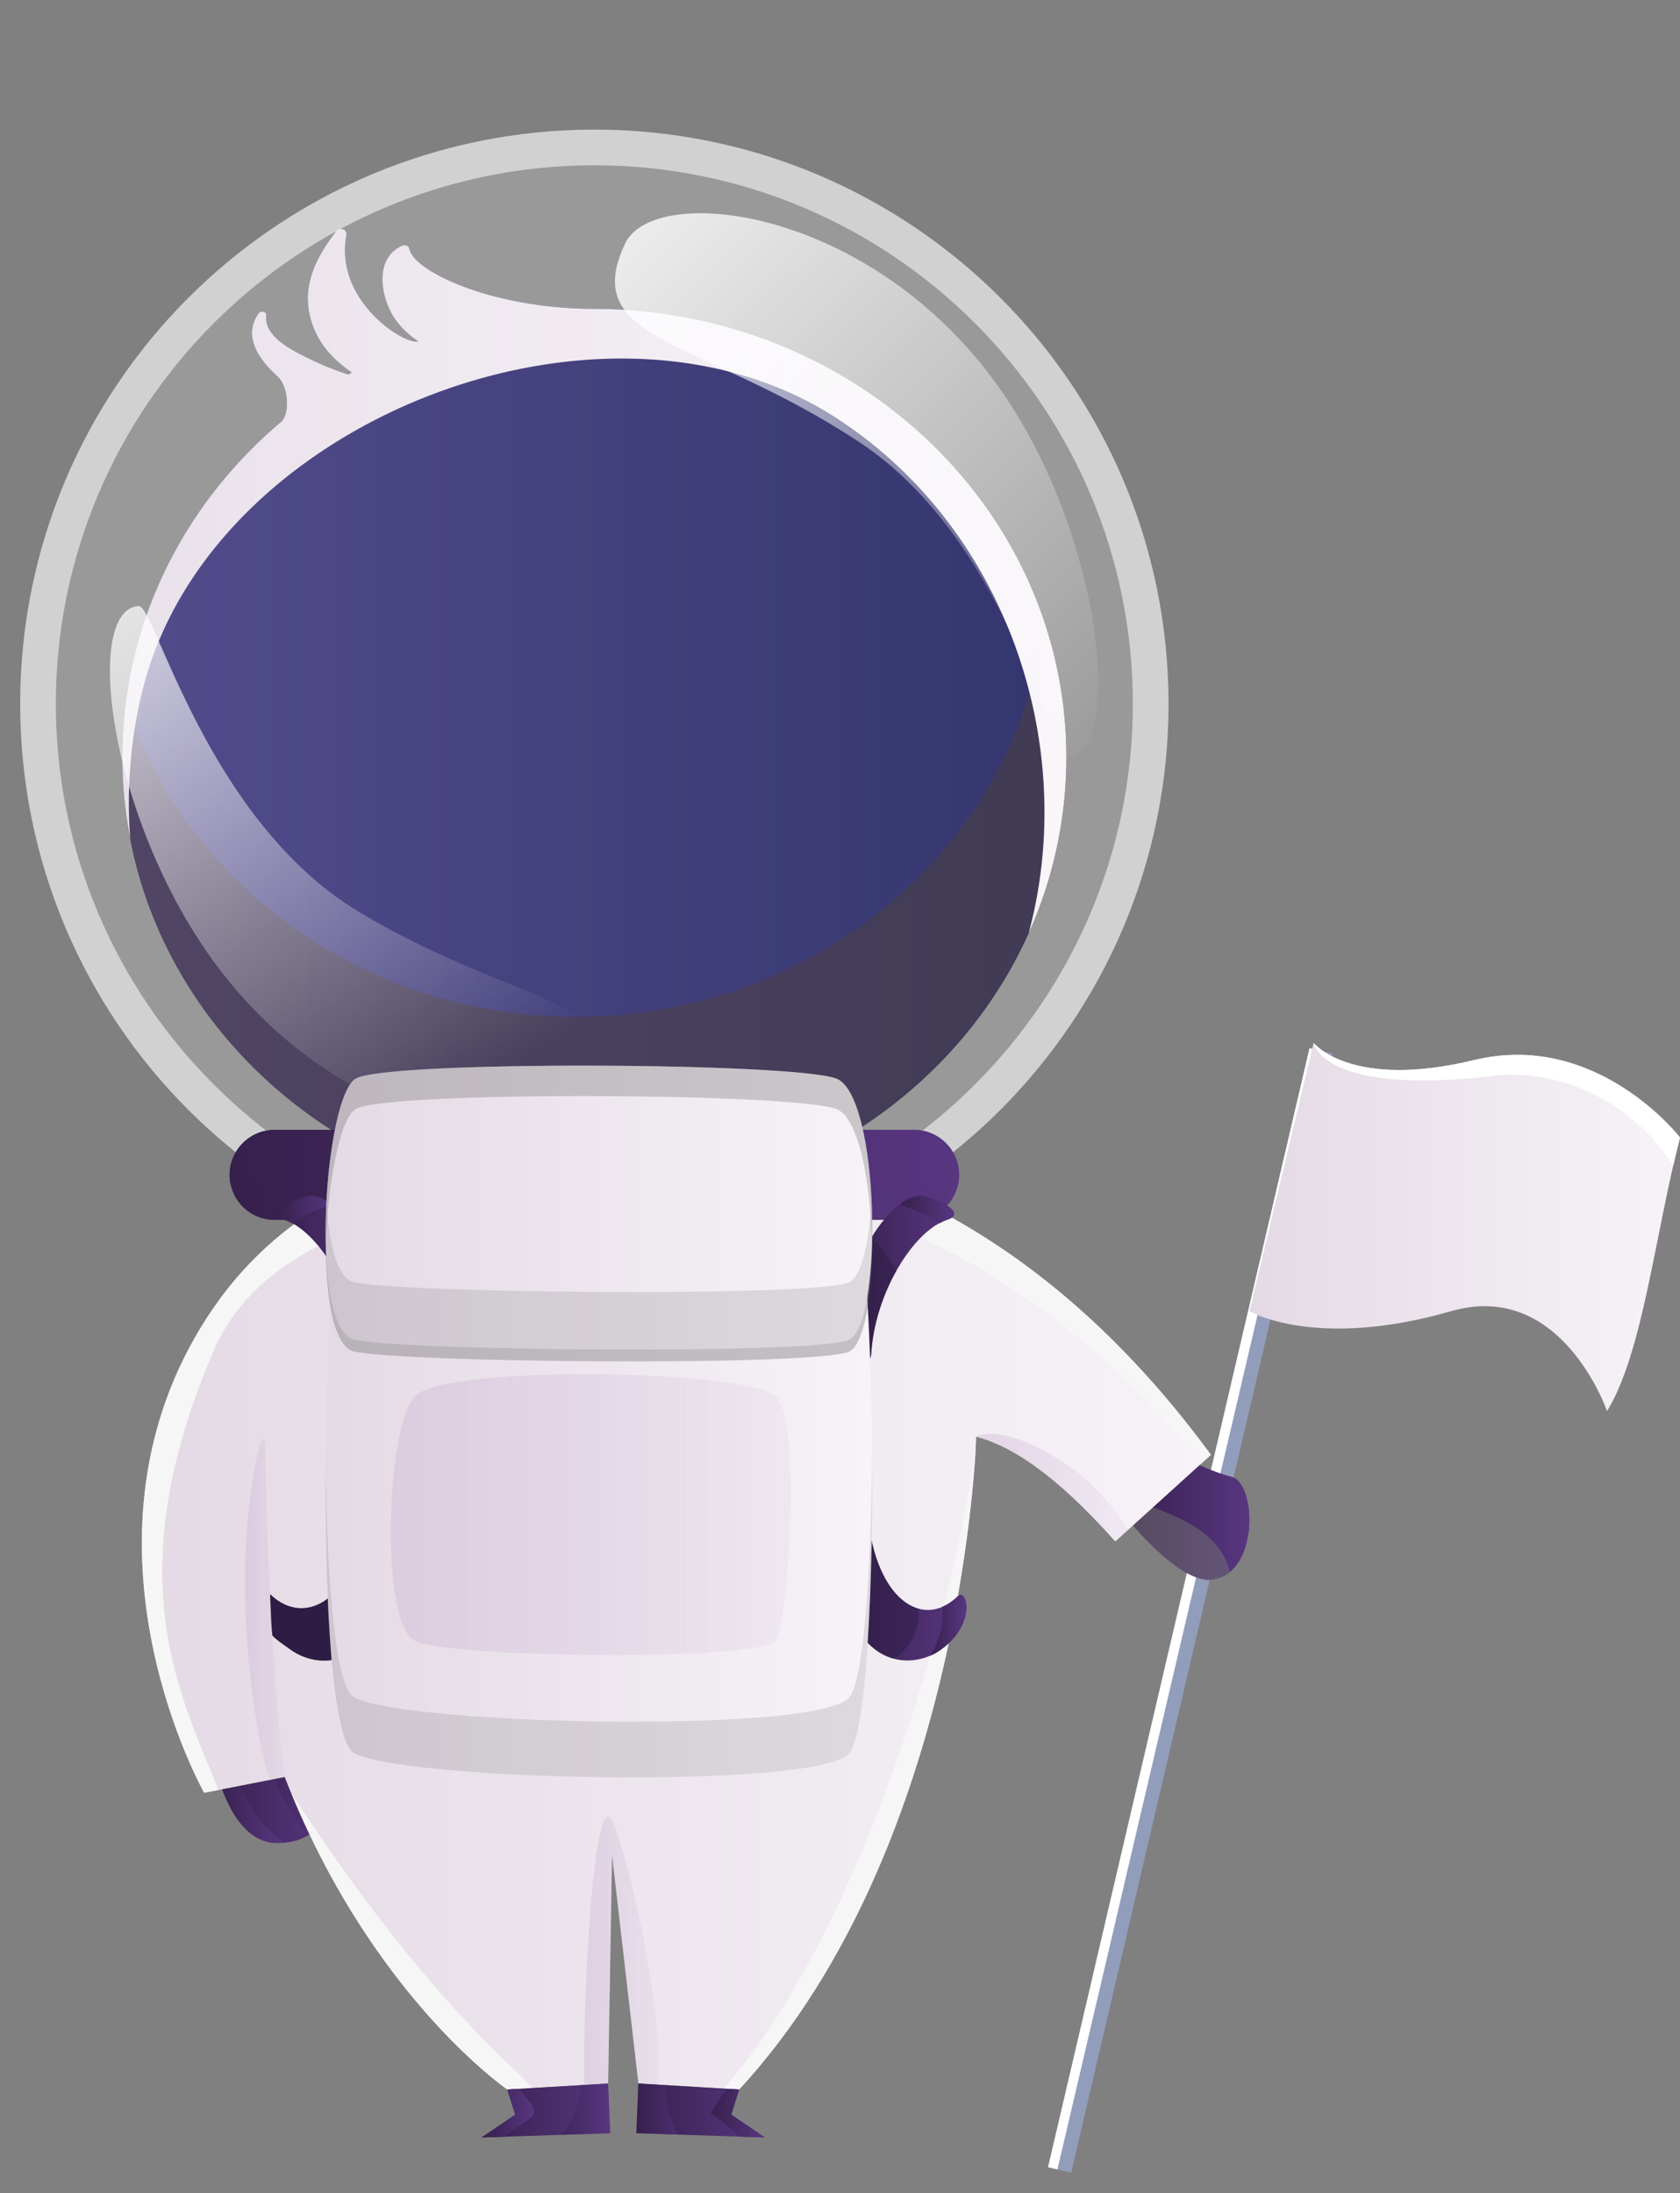 <?xml version="1.0" encoding="UTF-8"?> <svg xmlns="http://www.w3.org/2000/svg" xmlns:xlink="http://www.w3.org/1999/xlink" xmlns:v="https://vecta.io/nano" width="169.562" height="221.333"><rect width="100%" height="100%" fill="#808080" stroke="none"/><style><![CDATA[.B{opacity:.5}.C{fill:#2d1c43}.D{fill:#777676}]]></style><linearGradient id="A" gradientUnits="userSpaceOnUse" x1="21.619" y1="181.515" x2="32.866" y2="181.515"><stop offset="0" stop-color="#36204c"></stop><stop offset="1" stop-color="#583681"></stop></linearGradient><path d="M21.62 177.798c.6 2.807 2.383 8.09 6.238 8.193s5.01-2.668 5.01-2.668l-3.245-6.287-8.002.762z" fill="url(#A)"></path><linearGradient id="B" gradientUnits="userSpaceOnUse" x1="26.911" y1="181.156" x2="32.866" y2="181.156"><stop offset="0" stop-color="#36204c"></stop><stop offset="1" stop-color="#583681"></stop></linearGradient><path d="M30.97 185.274c1.395-.79 1.896-1.95 1.896-1.95l-3.245-6.287-2.7.258c.855 2.892 2.268 5.565 4.06 7.98z" fill="url(#B)" class="B"></path><linearGradient id="C" gradientUnits="userSpaceOnUse" x1="21.619" y1="181.812" x2="28.643" y2="181.812"><stop offset="0" stop-color="#36204c"></stop><stop offset="1" stop-color="#583681"></stop></linearGradient><path d="M23.367 177.632l-1.748.166c.6 2.807 2.383 8.09 6.238 8.193.286.008.53-.028.785-.05-3.51-2.423-4.464-6.07-5.275-8.308z" fill="url(#C)"></path><path d="M132.163 105.784l2.337.546-26.384 112.935-2.337-.546z" fill="#929dbc"></path><path d="M106.726 218.934l-.948-.222 26.39-112.93 1.006.234z" fill="#fff"></path><linearGradient id="D" gradientUnits="userSpaceOnUse" x1="126.106" y1="123.828" x2="169.562" y2="123.828"><stop offset="0" stop-color="#e4dae5"></stop><stop offset="1" stop-color="#f7f3f8"></stop></linearGradient><path d="M169.562 114.795s-8.35-10.825-20.79-7.814-16.187-1.735-16.187-1.735l-6.478 27.07s6.604 3.962 20.374 0c11.15-3.207 15.717 10.094 15.717 10.094 3.624-5.923 4.808-17.7 7.365-27.615z" fill="url(#D)"></path><path d="M151.074 108.538c4.493-.544 12.757 1.222 17.803 9.088l.685-2.83s-8.35-10.825-20.79-7.814-16.187-1.735-16.187-1.735.8 5.43 18.5 3.29z" fill="#fff"></path><linearGradient id="E" gradientUnits="userSpaceOnUse" x1="113.457" y1="152.83" x2="126.098" y2="152.83"><stop offset="0" stop-color="#36204c"></stop><stop offset="1" stop-color="#583681"></stop></linearGradient><path d="M113.457 152.854s5.34 6.88 8.754 6.56c4.974-.466 4.587-9.76 2.11-10.36s-6.67-2.822-6.67-2.822l-4.192 6.62z" fill="url(#E)"></path><path d="M114.406 151.357l-.95 1.497s5.34 6.88 8.754 6.56c.77-.07 1.396-.373 1.922-.803-1.15-4.393-5.737-5.7-9.727-7.255z" class="B D"></path><linearGradient id="F" gradientUnits="userSpaceOnUse" x1="113.454" y1="150.39" x2="126.106" y2="150.39"><stop offset="0" stop-color="#36204c"></stop><stop offset="1" stop-color="#583681"></stop></linearGradient><path d="M126.043 154.548c-.192-1.7-.827-3.07-1.728-3.287-2.473-.6-6.66-2.82-6.66-2.82l-3.407 5.377-.793-.96 4.2-6.625s4.188 2.22 6.66 2.82c1.285.312 2.016 2.95 1.728 5.494z" fill="url(#F)"></path><linearGradient id="G" gradientUnits="userSpaceOnUse" x1="14.319" y1="162.66" x2="122.216" y2="162.66"><stop offset="0" stop-color="#e4dae5"></stop><stop offset="1" stop-color="#f7f3f8"></stop></linearGradient><path d="M122.216 146.822l-9.648 8.737c-4.584-5.113-9.3-9.313-14.04-10.572 0 0-1.116 41.136-23.928 65.88l-10.164-.6-2.664-23.075-.396 23.075-10.177.6s-13.885-9.504-22.464-31.536l-8.124 1.596S7.16 157.13 19.6 135.112c6.504-11.53 17.844-19.008 37.812-20.448 25.597-1.862 47.64 8.734 64.814 32.158z" fill="url(#G)"></path><linearGradient id="H" gradientUnits="userSpaceOnUse" x1="58.954" y1="196.853" x2="66.486" y2="196.853"><stop offset="0" stop-color="#ceb8d4" stop-opacity=".9"></stop><stop offset="1" stop-color="#ceb8d4" stop-opacity=".3"></stop></linearGradient><path d="M61.377 183.303c-1.9.528-2.624 23.276-2.375 27.102l2.374-.14.396-23.075 2.664 23.075 1.924.114c.97-7.17-3.944-27.363-4.983-27.076z" fill="url(#H)" class="B"></path><path d="M53.686 210.72l-2.48.147S38.017 201.83 29.41 180.98c13.862 21.212 22.31 27.247 24.277 29.74zm19.365.055l1.553.093c21.068-22.86 23.625-59.69 23.894-65.164-1.427 12.99-10.46 47.87-25.447 65.07zM21.62 136.193c8.6-19.85 48.815-16.17 57.656-15.195 19.123 2.11 36.683 19.262 41.91 26.757l1.026-.93c-17.173-23.428-39.212-34.027-64.81-32.168-19.967 1.45-31.3 8.925-37.81 20.454-12.432 22.02 1.014 45.81 1.014 45.81l1.428-.278c-3.317-8.772-10.648-20.834-.415-44.45z" fill="#f6f6f6"></path><linearGradient id="I" gradientUnits="userSpaceOnUse" x1="12.352" y1="72.4" x2="107.626" y2="72.4"><stop offset="0" stop-color="#281f6f"></stop><stop offset="1" stop-color="#01034a"></stop></linearGradient><path d="M59.988 31.17c-10.375-.025-18.23-3.8-18.67-6.058-.07-.354-.48-.438-.76-.31-2.956 1.373-2.083 5.55-.542 7.603.607.81 1.357 1.477 2.192 2.034-1.222.468-8.453-3.978-7.254-10.662.122-.68-.67-.9-1.028-.434-2.224 2.896-3.684 5.944-2.336 9.568.754 2.027 2.21 3.514 3.924 4.685l-.357.204c-1.27-.425-2.52-.903-3.73-1.494-1.67-.814-4.795-2.246-4.55-4.447.05-.46-.572-.513-.785-.213-1.663 2.33.14 4.747 1.925 6.342 1.054.94 1.322 3.766.313 4.62C18.527 50.9 12.35 62.982 12.35 76.435c0 25 21.328 45.268 47.637 45.268s47.638-20.267 47.638-45.268-21.33-45.202-47.638-45.265z" fill="url(#I)"></path><path d="M107.623 76.442c0 24.995-21.324 45.264-47.64 45.264-26.304 0-47.628-20.27-47.628-45.264 0-1.85.12-3.673.348-5.46 6.096 18.336 24.133 31.62 45.444 31.62 24.36 0 44.448-17.364 47.28-39.792a43.2 43.2 0 0 1 2.197 13.632z" fill="#22100d" class="B"></path><linearGradient id="J" gradientUnits="userSpaceOnUse" x1="12.352" y1="58.638" x2="107.626" y2="58.638"><stop offset="0" stop-color="#e4dae5"></stop><stop offset="1" stop-color="#f7f3f8"></stop></linearGradient><path d="M14.43 69.485c6.827-26.97 46.298-42.467 69.806-27.413 17.325 11.094 24.706 33.084 19.588 52.106a43.21 43.21 0 0 0 3.802-17.742c0-25-21.33-45.203-47.638-45.266-10.375-.025-18.23-3.8-18.67-6.058-.07-.354-.48-.438-.76-.31-2.956 1.373-2.083 5.55-.542 7.603.607.81 1.357 1.477 2.192 2.034-1.222.468-8.453-3.978-7.254-10.662.122-.68-.67-.9-1.028-.434-2.224 2.896-3.684 5.944-2.336 9.568.754 2.027 2.21 3.514 3.924 4.685l-.357.204c-1.27-.425-2.52-.903-3.73-1.494-1.67-.814-4.795-2.246-4.55-4.447.05-.46-.572-.513-.785-.213-1.663 2.33.14 4.747 1.925 6.342 1.054.94 1.322 3.766.313 4.62-9.806 8.292-15.982 20.374-15.982 33.827 0 2.805.28 5.545.796 8.21-.39-5.085.04-10.244 1.283-15.16z" fill="url(#J)"></path><g fill="#fff"><path d="M59.988 16.68c29.97 0 54.35 24.38 54.35 54.35s-24.382 54.35-54.35 54.35-54.35-24.38-54.35-54.35 24.38-54.35 54.35-54.35m0-3.6c-32.005 0-57.95 25.945-57.95 57.95s25.944 57.95 57.95 57.95 57.95-25.945 57.95-57.95-25.945-57.95-57.95-57.95h0z" opacity=".54"></path><circle cx="59.989" cy="71.029" r="57.95" opacity=".2"></circle></g><linearGradient id="K" gradientUnits="userSpaceOnUse" x1="23.176" y1="118.569" x2="96.801" y2="118.569"><stop offset="0" stop-color="#36204c"></stop><stop offset="1" stop-color="#583681"></stop></linearGradient><path d="M92.263 123.107h-64.55a4.54 4.54 0 0 1-4.538-4.537h0a4.54 4.54 0 0 1 4.538-4.539h64.55a4.54 4.54 0 0 1 4.538 4.539h0a4.54 4.54 0 0 1-4.538 4.537z" fill="url(#K)"></path><linearGradient id="L" gradientUnits="userSpaceOnUse" x1="23.18" y1="116.689" x2="96.799" y2="116.689"><stop offset="0" stop-color="#36204c"></stop><stop offset="1" stop-color="#583681"></stop></linearGradient><path d="M96.8 118.574a4.19 4.19 0 0 1-.071.78 4.52 4.52 0 0 0-4.464-3.769h-64.55c-1.26 0-2.387.504-3.204 1.332-.66.648-1.104 1.488-1.26 2.437a4.2 4.2 0 0 1-.071-.78c0-1.26.504-2.39 1.33-3.216.817-.827 1.944-1.333 3.204-1.333h64.55c2.507 0 4.535 2.04 4.535 4.55z" fill="url(#L)"></path><linearGradient id="M" gradientUnits="userSpaceOnUse" x1="23.18" y1="120.122" x2="96.799" y2="120.122"><stop offset="0" stop-color="#36204c"></stop><stop offset="1" stop-color="#583681"></stop></linearGradient><path d="M96.8 118.574c0 1.248-.504 2.388-1.33 3.205a4.54 4.54 0 0 1-3.204 1.331h-64.55a4.54 4.54 0 0 1-4.535-4.536c0-.504.084-.983.24-1.44.587 1.8 2.29 3.096 4.295 3.096h64.55a4.49 4.49 0 0 0 3.204-1.331c.492-.492.876-1.092 1.093-1.765.154.456.238.936.238 1.44z" fill="url(#M)" class="B"></path><linearGradient id="N" gradientUnits="userSpaceOnUse" x1="48.619" y1="212.986" x2="61.581" y2="212.986"><stop offset="0" stop-color="#36204c"></stop><stop offset="1" stop-color="#583681"></stop></linearGradient><path d="M51.203 210.868l.797 2.534-3.38 2.306 12.962-.43-.21-5.015z" fill="url(#N)"></path><linearGradient id="O" gradientUnits="userSpaceOnUse" x1="68.164" y1="21.025" x2="117.889" y2="71.161"><stop offset="0" stop-color="#fff"></stop><stop offset="1" stop-color="#fff" stop-opacity="0"></stop></linearGradient><path d="M63.094 24.576c2.895-6.112 24.233-3.815 37.248 13.852 11.153 15.143 13.164 38.01 7.284 38.01-1.594 0-5.923-21.92-20.86-31.794-15.98-10.565-28.438-10.005-23.673-20.067z" opacity=".8" fill="url(#O)"></path><linearGradient id="P" gradientUnits="userSpaceOnUse" x1="12.898" y1="55.331" x2="46.902" y2="110.242"><stop offset="0" stop-color="#fff"></stop><stop offset="1" stop-color="#fff" stop-opacity="0"></stop></linearGradient><path d="M60.748 111.052c-2.63 6.23-24.047 4.858-37.813-12.23-11.796-14.647-14.79-37.406-8.917-37.66 1.593-.068 6.863 21.646 22.212 30.864 16.422 9.865 28.843 8.765 24.518 19.025z" opacity=".8" fill="url(#P)"></path><linearGradient id="Q" gradientUnits="userSpaceOnUse" x1="84.306" y1="159.699" x2="97.542" y2="159.699"><stop offset="0" stop-color="#36204c"></stop><stop offset="1" stop-color="#583681"></stop></linearGradient><path d="M87.494 151.893c.543 9.3 5.486 12.776 9.172 9.2.92-.892 1.954 2.74-1.696 5.377-3.48 2.514-11.173 1.876-10.637-14.413 0 0 3.147-.42 3.16-.174z" fill="url(#Q)"></path><path d="M90.223 167.4c.41-.287.8-.597 1.138-.96 1.082-1.16 1.4-2.6 1.394-4.094-2.59-.673-4.898-4.262-5.26-10.453-.014-.247-3.16.174-3.16.174-.347 10.5 2.727 14.49 5.89 15.333z" class="B C"></path><linearGradient id="R" gradientUnits="userSpaceOnUse" x1="85.425" y1="129.259" x2="96.306" y2="129.259"><stop offset="0" stop-color="#36204c"></stop><stop offset="1" stop-color="#583681"></stop></linearGradient><path d="M92.74 120.674c-3.388.323-8.77 8.55-6.95 16.56.264 1.163 2.076.513 2.14-.58.362-6.22 4.3-12.46 7.643-13.545 2.435-.79-1.904-2.52-2.833-2.433z" fill="url(#R)"></path><path d="M87.936 124.933c-1.906 3.197-3.17 7.782-2.145 12.3.264 1.163 2.075.513 2.14-.58.173-2.988 1.178-5.977 2.54-8.4-.715-1.212-1.52-2.36-2.535-3.318z" class="B C"></path><linearGradient id="S" gradientUnits="userSpaceOnUse" x1="90.815" y1="122.064" x2="96.306" y2="122.064"><stop offset="0" stop-color="#36204c"></stop><stop offset="1" stop-color="#583681"></stop></linearGradient><path d="M92.117 122.03c.972.386 1.865.854 2.678 1.427.262-.142.52-.267.778-.35 2.436-.79-1.903-2.52-2.832-2.433-.597.058-1.257.37-1.927.874l1.303.48z" fill="url(#S)"></path><linearGradient id="T" gradientUnits="userSpaceOnUse" x1="93.871" y1="164.033" x2="97.541" y2="164.033"><stop offset="0" stop-color="#36204c"></stop><stop offset="1" stop-color="#583681"></stop></linearGradient><path d="M96.664 161.103a5.16 5.16 0 0 1-1.52 1.042c.045 1.753-.28 3.482-1.273 4.956.396-.173.768-.38 1.1-.62 3.65-2.637 2.617-6.27 1.694-5.377z" fill="url(#T)"></path><use xlink:href="#h" fill="#564f4f"></use><use xlink:href="#h" class="B C"></use><linearGradient id="U" gradientUnits="userSpaceOnUse" x1="27.998" y1="129.259" x2="38.879" y2="129.259"><stop offset="0" stop-color="#36204c"></stop><stop offset="1" stop-color="#583681"></stop></linearGradient><path d="M28.73 123.107c3.343 1.086 7.28 7.324 7.644 13.545.063 1.094 1.876 1.744 2.14.58 1.817-8.01-3.563-16.235-6.95-16.56-.93-.088-5.268 1.642-2.834 2.433z" fill="url(#U)"></path><path d="M36.37 124.933c1.905 3.197 3.17 7.782 2.145 12.3-.264 1.163-2.075.513-2.14-.58-.174-2.988-1.178-5.977-2.54-8.4.716-1.212 1.52-2.36 2.536-3.318z" class="B C"></path><linearGradient id="V" gradientUnits="userSpaceOnUse" x1="27.998" y1="122.064" x2="33.491" y2="122.064"><stop offset="0" stop-color="#36204c"></stop><stop offset="1" stop-color="#583681"></stop></linearGradient><path d="M32.187 122.03c-.97.386-1.864.854-2.677 1.427-.262-.142-.522-.267-.78-.35-2.435-.79 1.903-2.52 2.833-2.433.597.058 1.256.37 1.928.874l-1.305.48z" fill="url(#V)"></path><linearGradient id="W" gradientUnits="userSpaceOnUse" x1="56.591" y1="212.853" x2="61.581" y2="212.853"><stop offset="0" stop-color="#36204c"></stop><stop offset="1" stop-color="#583681"></stop></linearGradient><path d="M56.59 215.443l5-.165-.21-5.015-2.82.168a7.75 7.75 0 0 1-1.962 5.012z" fill="url(#W)" class="B"></path><linearGradient id="X" gradientUnits="userSpaceOnUse" x1="48.619" y1="213.252" x2="53.9" y2="213.252"><stop offset="0" stop-color="#36204c"></stop><stop offset="1" stop-color="#583681"></stop></linearGradient><path d="M50.852 215.632l1.952-1.362c.78-.552 1.448-.814.89-1.796-.334-.586-.865-1.085-1.245-1.646-.008-.01-.012-.02-.02-.032l-1.227.072.796 2.534-3.38 2.305 2.233-.075z" fill="url(#X)"></path><linearGradient id="Y" gradientUnits="userSpaceOnUse" x1="64.226" y1="212.986" x2="77.19" y2="212.986"><stop offset="0" stop-color="#36204c"></stop><stop offset="1" stop-color="#583681"></stop></linearGradient><path d="M74.604 210.868l-.797 2.534 3.382 2.306-12.963-.43.2-5.015z" fill="url(#Y)"></path><linearGradient id="Z" gradientUnits="userSpaceOnUse" x1="64.226" y1="212.839" x2="68.396" y2="212.839"><stop offset="0" stop-color="#36204c"></stop><stop offset="1" stop-color="#583681"></stop></linearGradient><path d="M67.165 210.426l-2.73-.163-.2 5.015 4.17.138c-.757-1.573-1.226-3.297-1.23-5z" fill="url(#Z)" class="B"></path><linearGradient id="a" gradientUnits="userSpaceOnUse" x1="71.721" y1="213.25" x2="77.19" y2="213.25"><stop offset="0" stop-color="#36204c"></stop><stop offset="1" stop-color="#583681"></stop></linearGradient><path d="M73.314 210.792l-1.594 2.448c1.054.748 2.027 1.514 2.935 2.384l2.534.083-3.383-2.305.797-2.534-1.29-.076z" fill="url(#a)"></path><linearGradient id="b" gradientUnits="userSpaceOnUse" x1="32.862" y1="144.227" x2="88.037" y2="144.227"><stop offset="0" stop-color="#e4dae5"></stop><stop offset="1" stop-color="#f7f3f8"></stop></linearGradient><path d="M35.91 112.273c3.1-4.48 44.06-4.035 48.49 0s4.758 60.883 1.28 64.687-48.11 2.685-50.32-.365c-4.134-5.708-2.56-59.84.55-64.322z" fill="url(#b)"></path><g class="D"><path d="M85.688 176.965c-3.48 3.792-48.12 2.677-50.327-.37-1.92-2.653-2.605-15.792-2.484-29.52.084 11.544.827 21.612 2.484 23.892 2.208 3.048 46.847 4.176 50.327.372 1.464-1.597 2.256-12.6 2.34-25.104.132 14.665-.66 28.896-2.34 30.732z" opacity=".2"></path><path d="M85.688 136.406c-3.48 1.548-48.12 1.092-50.327-.145-2.113-1.188-2.736-7.56-2.413-13.74.23 3.912.973 7.14 2.413 7.944 2.208 1.236 46.847 1.692 50.327.145 1.284-.577 2.052-4.104 2.28-8.412.323 6.527-.445 13.392-2.28 14.208z" opacity=".4"></path></g><linearGradient id="c" gradientUnits="userSpaceOnUse" x1="32.862" y1="121.867" x2="88.037" y2="121.867"><stop offset="0" stop-color="#e4dae5"></stop><stop offset="1" stop-color="#f7f3f8"></stop></linearGradient><path d="M35.91 108.844c3.1-1.825 44.06-1.646 48.49 0s4.758 24.813 1.28 26.362-48.11 1.095-50.32-.148c-4.134-2.325-2.56-24.386.55-26.214z" fill="url(#c)"></path><path d="M88.015 125.45c-.167-6.3-1.367-12.707-3.61-13.535-4.428-1.645-45.384-1.824-48.492 0-1.632.96-2.843 7.5-3.023 13.835-.204-7.104 1.127-15.78 3.023-16.906 3.108-1.825 44.064-1.646 48.492 0 2.616.97 3.803 9.5 3.61 16.606z" opacity=".3" fill="#636262"></path><path d="M85.688 135.206c-3.48 1.548-48.12 1.093-50.327-.144-2.113-1.188-2.736-7.56-2.413-13.74.23 3.91.973 7.14 2.413 7.943 2.208 1.236 46.847 1.692 50.327.145 1.284-.576 2.052-4.104 2.28-8.412.323 6.527-.445 13.392-2.28 14.208z" opacity=".2" class="D"></path><linearGradient id="d" gradientUnits="userSpaceOnUse" x1="39.45" y1="152.855" x2="79.81" y2="152.855"><stop offset="0" stop-color="#ceb8d4" stop-opacity=".9"></stop><stop offset="1" stop-color="#ceb8d4" stop-opacity=".3"></stop></linearGradient><path d="M41.816 140.95c-2.862 3.276-3.436 22.78 0 24.61s35.348 2.062 36.518 0 2.633-21.865 0-24.61-33.656-3.28-36.518 0z" fill="url(#d)" class="B"></path><linearGradient id="e" gradientUnits="userSpaceOnUse" x1="24.74" y1="162.455" x2="28.74" y2="162.455"><stop offset="0" stop-color="#ceb8d4" stop-opacity=".9"></stop><stop offset="1" stop-color="#ceb8d4" stop-opacity=".3"></stop></linearGradient><path d="M26.784 145.74c.001-.08-.22-1.465-.792 1.066-2.68 11.9-.485 27.823 1.25 32.815.52-.145.958-.193 1.498-.294-1.076-7.047-2.062-27.96-1.956-33.587z" fill="url(#e)" class="B"></path><linearGradient id="f" gradientUnits="userSpaceOnUse" x1="98.526" y1="150.126" x2="113.864" y2="150.126"><stop offset="0" stop-color="#ceb8d4" stop-opacity=".9"></stop><stop offset="1" stop-color="#ceb8d4" stop-opacity=".3"></stop></linearGradient><path d="M113.864 154.382l-1.296 1.176c-4.584-5.113-9.3-9.313-14.04-10.572-.06-.037 2.7-1.68 9.733 3.228 1.536 1.08 4.213 3.755 5.604 6.168z" fill="url(#f)" class="B"></path><defs><path id="h" d="M39.972 152.067c.536 16.29-7.157 16.927-10.638 14.413-.763-.55-1.512-1.035-1.842-1.445-.162-1.388-.148-2.58-.232-4.145 3.685 3.566 9.008.313 9.55-8.997.015-.247 3.162.174 3.162.174z"></path></defs></svg> 
